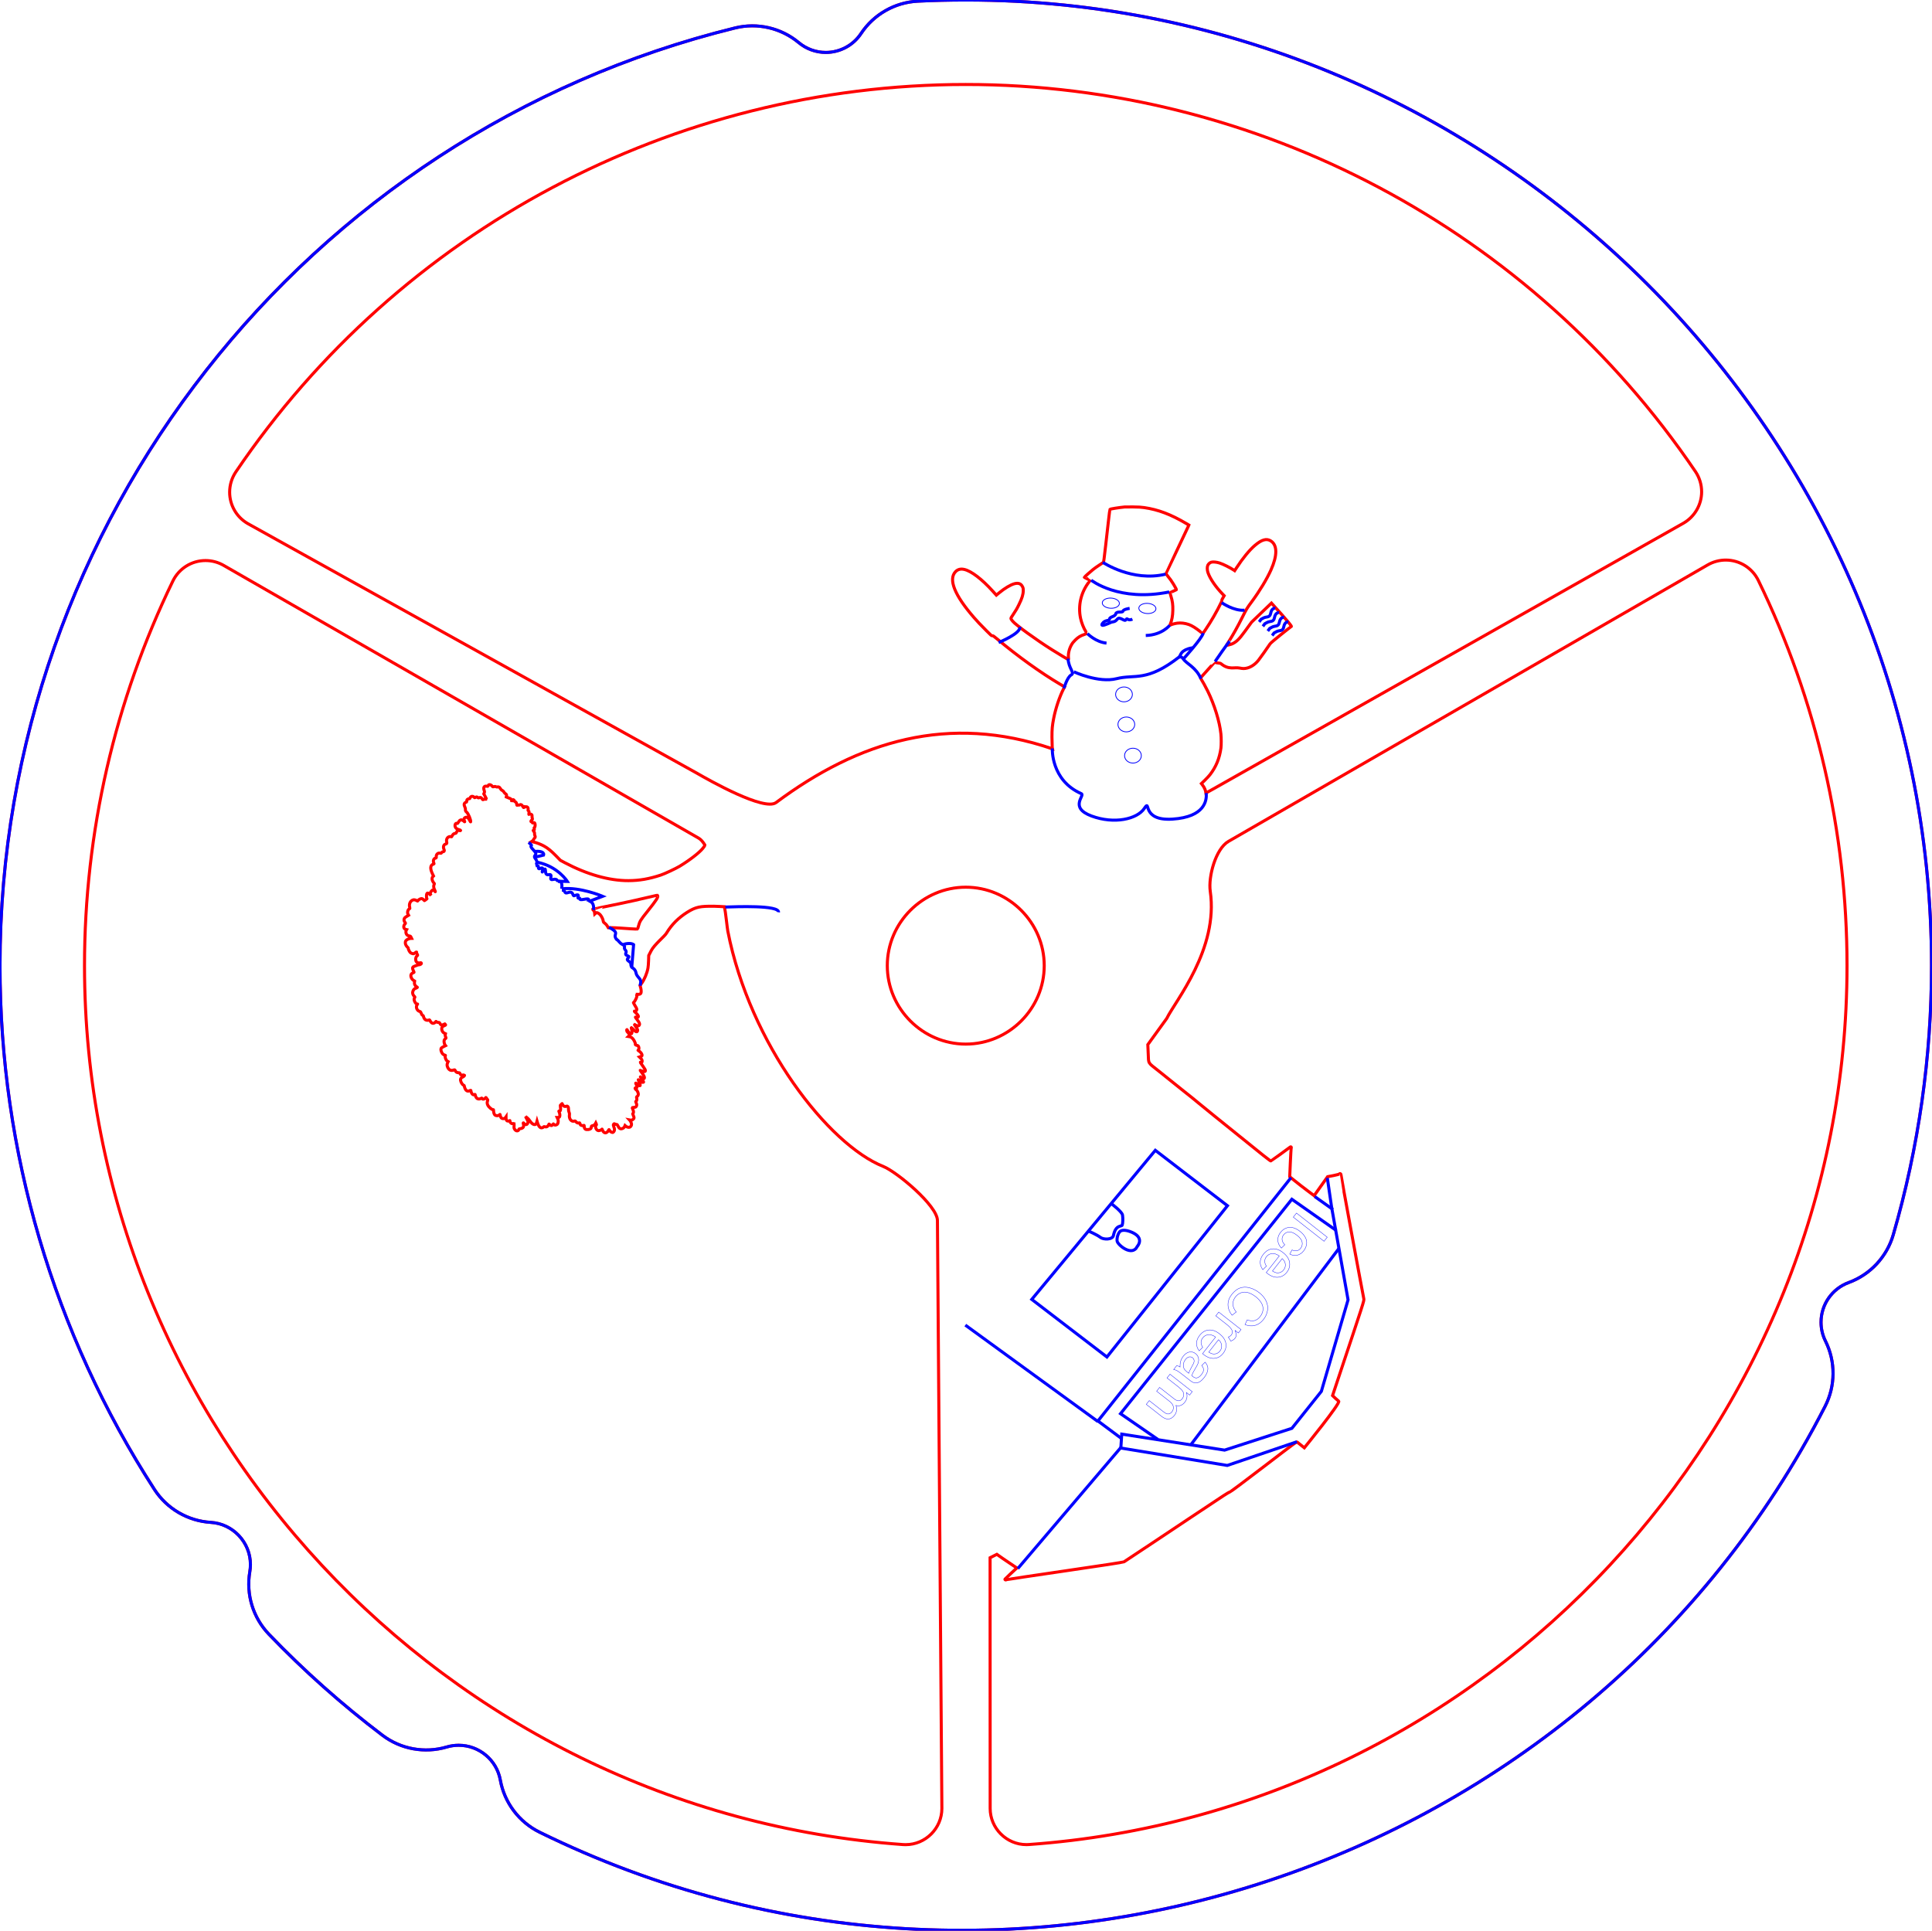 <?xml version="1.0" encoding="UTF-8"?>
<svg xmlns="http://www.w3.org/2000/svg" xmlns:xlink="http://www.w3.org/1999/xlink" width="159.999mm" height="159.913mm" viewBox="32 -181.957 159.999 159.913">
    <path transform="matrix(1.333,0,0,-1.333,31.492,-182.466)" style="stroke:#ff0000;stroke-width:0.05mm;fill:none" d="M65.256,-60.382C65.256,-57.707,63.055,-55.507,60.381,-55.507C57.706,-55.507,55.506,-57.707,55.506,-60.382C55.506,-63.056,57.706,-65.256,60.381,-65.256C63.055,-65.256,65.256,-63.056,65.256,-60.382z"/>
    <path transform="matrix(1.333,0,0,-1.333,31.492,-182.466)" style="stroke:#ff0000;stroke-width:0.05mm;fill:none" d="M33.908,-114.226C32.625,-113.595,31.717,-112.389,31.464,-110.983C31.24,-109.738,30.146,-108.823,28.88,-108.823C28.628,-108.823,28.378,-108.858,28.136,-108.93C26.766,-109.335,25.281,-109.065,24.142,-108.202C21.63,-106.298,19.271,-104.198,17.088,-101.924C16.099,-100.893,15.658,-99.45,15.901,-98.041C15.927,-97.894,15.94,-97.744,15.94,-97.594C15.94,-96.215,14.853,-95.058,13.476,-94.974C12.05,-94.886,10.747,-94.124,9.972,-92.923C3.712,-83.226,0.381,-71.924,0.381,-60.382C0.381,-32.856,19.322,-8.692,46.05,-2.118C47.438,-1.777,48.908,-2.116,50.006,-3.031C50.478,-3.424,51.073,-3.64,51.687,-3.64C52.566,-3.64,53.39,-3.198,53.875,-2.465C54.665,-1.273,55.976,-0.527,57.403,-0.455C58.395,-0.406,59.388,-0.382,60.381,-0.382C93.296,-0.382,120.381,-27.467,120.381,-60.382C120.381,-66.04,119.58,-71.669,118.004,-77.102C117.605,-78.475,116.576,-79.579,115.235,-80.072C114.205,-80.451,113.516,-81.438,113.516,-82.536C113.516,-82.942,113.61,-83.343,113.791,-83.706C114.428,-84.986,114.419,-86.494,113.767,-87.766C98.92,-116.71,63.1,-128.578,33.908,-114.226z"/>
    <path transform="matrix(1.333,0,0,-1.333,31.492,-182.466)" style="stroke:#ff0000;stroke-width:0.05mm;fill:none" d="M71.692,-65.287L72.867,-63.663C73.39,-62.585,76.094,-59.355,75.571,-55.763C75.438,-54.854,75.907,-53.122,76.7,-52.662L106.474,-35.483C106.815,-35.286,107.204,-35.181,107.598,-35.181C108.458,-35.181,109.247,-35.675,109.622,-36.448C113.247,-43.905,115.131,-52.09,115.131,-60.381C115.131,-88.937,92.79,-112.942,64.307,-114.99C64.254,-114.994,64.201,-114.996,64.149,-114.996C62.913,-114.996,61.897,-113.981,61.897,-112.747L61.892,-97.17L62.312,-96.959L62.696,-97.227C62.908,-97.373,63.188,-97.564,63.32,-97.649L63.558,-97.808L63.511,-97.846C63.434,-97.912,62.841,-98.468,62.823,-98.494C62.791,-98.535,62.86,-98.571,62.908,-98.54C62.931,-98.523,64.569,-98.276,66.546,-97.989C68.829,-97.658,70.165,-97.452,70.215,-97.423C70.292,-97.377,70.67,-97.124,72.179,-96.12C72.885,-95.649,73.105,-95.501,74.234,-94.749C74.851,-94.338,75.989,-93.581,76.378,-93.326C76.56,-93.206,76.74,-93.099,76.785,-93.087C76.835,-93.074,77.595,-92.506,78.899,-91.509C80.91,-89.972,80.934,-89.952,80.981,-89.992C81.01,-90.016,81.204,-90.173,81.415,-90.341C81.415,-90.341,83.685,-87.556,83.55,-87.443C83.418,-87.33,83.278,-87.206,83.241,-87.166L83.169,-87.095L83.556,-85.932C85.111,-81.269,85.135,-81.2,85.111,-81.084C84.894,-79.978,83.68,-73.379,83.691,-73.365C83.699,-73.354,83.688,-73.332,83.664,-73.316C83.638,-73.296,83.614,-73.3,83.595,-73.322C83.582,-73.343,83.41,-73.39,83.214,-73.427L82.862,-73.494L82.024,-74.674L81.592,-74.35C81.352,-74.171,81.01,-73.906,80.833,-73.76L80.508,-73.498L80.545,-72.633C80.566,-72.16,80.59,-71.751,80.6,-71.727C80.624,-71.665,80.587,-71.613,80.545,-71.647C80.359,-71.792,79.359,-72.511,79.336,-72.517C79.301,-72.523,78.791,-72.12,77.195,-70.824C76.801,-70.503,76.192,-70.015,75.846,-69.736C75.499,-69.457,75.068,-69.106,74.885,-68.953C74.705,-68.8,74.221,-68.409,73.811,-68.087C73.404,-67.763,73.007,-67.448,72.933,-67.383C72.859,-67.321,72.599,-67.11,72.351,-66.916C71.673,-66.38,71.745,-66.5,71.716,-65.847L71.692,-65.287z"/>
    <path transform="matrix(1.333,0,0,-1.333,31.492,-182.466)" style="stroke:#ff0000;stroke-width:0.05mm;fill:none" d="M11.123,-36.478C11.502,-35.704,12.288,-35.211,13.15,-35.211C13.544,-35.211,13.931,-35.314,14.275,-35.512L43.786,-52.459C43.921,-52.536,44.048,-52.683,44.17,-52.879C44.162,-52.948,44.138,-52.977,44.043,-53.096C43.813,-53.377,43.231,-53.826,42.603,-54.207C42.376,-54.345,41.664,-54.679,41.439,-54.752C40.699,-54.996,40.106,-55.098,39.421,-55.1C38.225,-55.104,36.849,-54.715,35.47,-53.984L35.195,-53.836L34.936,-53.57C34.637,-53.263,34.428,-53.092,34.19,-52.957C34.002,-52.852,33.737,-52.747,33.536,-52.7L33.407,-52.67L33.462,-52.632C33.491,-52.612,33.528,-52.565,33.542,-52.531C33.555,-52.495,33.579,-52.461,33.592,-52.454C33.634,-52.434,33.645,-52.36,33.613,-52.302C33.597,-52.271,33.587,-52.225,33.592,-52.196C33.602,-52.136,33.565,-52.046,33.518,-52.009C33.486,-51.986,33.486,-51.983,33.531,-51.975C33.581,-51.965,33.594,-51.917,33.565,-51.853C33.555,-51.834,33.56,-51.814,33.573,-51.808C33.645,-51.774,33.645,-51.53,33.576,-51.498C33.557,-51.488,33.528,-51.492,33.507,-51.507C33.481,-51.526,33.47,-51.525,33.457,-51.495C33.446,-51.476,33.422,-51.455,33.407,-51.45C33.348,-51.435,33.348,-51.401,33.409,-51.345C33.465,-51.295,33.467,-51.286,33.449,-51.217C33.438,-51.177,33.43,-51.12,33.436,-51.091C33.441,-51.056,33.433,-51.022,33.415,-50.999C33.383,-50.962,33.274,-50.947,33.253,-50.976C33.235,-51.007,33.229,-50.971,33.245,-50.886C33.256,-50.814,33.253,-50.801,33.219,-50.774C33.184,-50.748,33.179,-50.738,33.19,-50.699C33.198,-50.676,33.195,-50.629,33.187,-50.594C33.174,-50.547,33.158,-50.53,33.116,-50.514C33.084,-50.503,33.055,-50.504,33.036,-50.518C33.018,-50.532,33.004,-50.532,32.999,-50.519C32.983,-50.483,32.941,-50.489,32.933,-50.526C32.922,-50.583,32.914,-50.577,32.859,-50.484C32.793,-50.376,32.737,-50.348,32.668,-50.391C32.637,-50.411,32.61,-50.415,32.6,-50.405C32.589,-50.395,32.563,-50.396,32.539,-50.408C32.502,-50.425,32.496,-50.422,32.488,-50.385C32.47,-50.265,32.451,-50.228,32.401,-50.208C32.367,-50.194,32.348,-50.174,32.343,-50.149C32.332,-50.099,32.274,-50.055,32.24,-50.071C32.224,-50.079,32.203,-50.112,32.195,-50.146L32.179,-50.209L32.174,-50.156C32.166,-50.068,32.134,-50.02,32.068,-49.995C32.036,-49.983,31.97,-49.956,31.922,-49.936L31.835,-49.899L31.848,-49.839C31.861,-49.763,31.851,-49.743,31.779,-49.695C31.748,-49.675,31.716,-49.641,31.703,-49.618C31.679,-49.566,31.621,-49.509,31.565,-49.485C31.539,-49.474,31.499,-49.433,31.47,-49.383C31.43,-49.314,31.406,-49.293,31.359,-49.28C31.324,-49.27,31.293,-49.271,31.285,-49.281C31.279,-49.29,31.242,-49.285,31.205,-49.266C31.155,-49.244,31.118,-49.241,31.068,-49.258C30.999,-49.279,30.994,-49.277,30.957,-49.227C30.917,-49.164,30.806,-49.117,30.755,-49.14C30.737,-49.149,30.713,-49.177,30.708,-49.2C30.695,-49.244,30.692,-49.245,30.618,-49.232C30.528,-49.219,30.475,-49.239,30.446,-49.299C30.425,-49.345,30.438,-49.451,30.475,-49.535C30.488,-49.566,30.486,-49.603,30.467,-49.644L30.438,-49.709L30.528,-49.873C30.576,-49.964,30.613,-50.04,30.607,-50.043C30.602,-50.045,30.565,-50.043,30.523,-50.04C30.48,-50.036,30.433,-50.044,30.414,-50.058C30.38,-50.081,30.374,-50.078,30.335,-50.021C30.277,-49.931,30.237,-49.915,30.16,-49.944C30.107,-49.965,30.091,-49.963,30.052,-49.928C30.007,-49.887,29.983,-49.889,29.896,-49.94C29.869,-49.954,29.856,-49.95,29.843,-49.924C29.835,-49.906,29.8,-49.88,29.769,-49.87C29.692,-49.841,29.618,-49.876,29.589,-49.954C29.57,-50.002,29.56,-50.014,29.536,-50.009C29.517,-50.005,29.478,-50.016,29.446,-50.035C29.395,-50.065,29.385,-50.081,29.382,-50.144C29.377,-50.202,29.369,-50.222,29.345,-50.226C29.287,-50.233,29.226,-50.293,29.218,-50.352C29.213,-50.393,29.224,-50.443,29.258,-50.517C29.29,-50.59,29.303,-50.642,29.298,-50.676C29.287,-50.743,29.308,-50.794,29.374,-50.845C29.47,-50.918,29.65,-51.355,29.62,-51.445C29.618,-51.458,29.594,-51.426,29.567,-51.369C29.485,-51.191,29.39,-51.128,29.287,-51.177C29.197,-51.219,29.184,-51.303,29.25,-51.418C29.258,-51.434,29.255,-51.445,29.245,-51.444C29.234,-51.444,29.221,-51.432,29.216,-51.421C29.21,-51.409,29.168,-51.379,29.126,-51.356C29.054,-51.315,29.036,-51.314,28.98,-51.34C28.935,-51.361,28.903,-51.397,28.864,-51.465C28.816,-51.545,28.803,-51.557,28.776,-51.545C28.694,-51.505,28.628,-51.619,28.657,-51.739C28.681,-51.833,28.755,-51.894,28.88,-51.927C28.94,-51.943,28.993,-51.963,28.996,-51.971C29.009,-51.996,28.959,-52.005,28.914,-51.986C28.85,-51.959,28.784,-51.997,28.745,-52.085C28.716,-52.152,28.708,-52.161,28.657,-52.164C28.581,-52.17,28.512,-52.227,28.475,-52.312C28.446,-52.376,28.438,-52.384,28.411,-52.371C28.395,-52.364,28.353,-52.361,28.313,-52.365C28.181,-52.381,28.091,-52.538,28.131,-52.69C28.155,-52.783,28.144,-52.806,28.067,-52.827C27.94,-52.863,27.895,-53.009,27.967,-53.159C28.006,-53.245,27.985,-53.296,27.906,-53.306C27.856,-53.314,27.837,-53.324,27.813,-53.361C27.789,-53.403,27.784,-53.405,27.726,-53.391C27.588,-53.36,27.469,-53.473,27.485,-53.622C27.493,-53.68,27.491,-53.685,27.435,-53.699C27.319,-53.73,27.271,-53.877,27.334,-54.012C27.353,-54.055,27.353,-54.059,27.295,-54.078C27.112,-54.139,27.094,-54.345,27.242,-54.664L27.313,-54.812L27.271,-54.853C27.213,-54.913,27.207,-55.015,27.26,-55.126C27.284,-55.177,27.321,-55.233,27.34,-55.251C27.377,-55.279,27.374,-55.291,27.348,-55.347C27.308,-55.438,27.319,-55.546,27.382,-55.671C27.44,-55.788,27.443,-55.828,27.385,-55.748C27.361,-55.715,27.329,-55.694,27.295,-55.69C27.244,-55.681,27.239,-55.686,27.192,-55.74C27.115,-55.829,27.099,-55.882,27.131,-55.953L27.157,-56.013L27.072,-55.94C26.977,-55.858,26.924,-55.851,26.895,-55.92C26.869,-55.982,26.871,-56.172,26.898,-56.203C26.916,-56.226,26.911,-56.237,26.855,-56.268C26.821,-56.29,26.784,-56.318,26.771,-56.331C26.755,-56.351,26.739,-56.343,26.697,-56.291C26.662,-56.249,26.625,-56.222,26.591,-56.217C26.522,-56.208,26.398,-56.268,26.361,-56.329C26.332,-56.375,26.329,-56.376,26.297,-56.355C26.242,-56.312,26.117,-56.279,26.067,-56.291C25.877,-56.338,25.773,-56.549,25.837,-56.766C25.853,-56.82,25.85,-56.835,25.818,-56.849C25.718,-56.896,25.67,-57.085,25.731,-57.191L25.765,-57.249L25.681,-57.301C25.541,-57.387,25.517,-57.407,25.493,-57.472C25.466,-57.544,25.488,-57.63,25.543,-57.696C25.583,-57.743,25.583,-57.747,25.543,-57.788C25.427,-57.904,25.445,-58.089,25.578,-58.126L25.644,-58.143L25.62,-58.187C25.607,-58.211,25.596,-58.259,25.599,-58.294C25.604,-58.43,25.686,-58.523,25.813,-58.538C25.879,-58.545,25.89,-58.554,25.919,-58.617L25.953,-58.689L25.879,-58.692C25.787,-58.696,25.652,-58.761,25.601,-58.826C25.543,-58.9,25.551,-59.032,25.615,-59.134C25.641,-59.176,25.683,-59.225,25.707,-59.243C25.734,-59.264,25.747,-59.286,25.744,-59.306C25.739,-59.355,25.832,-59.538,25.882,-59.575C25.908,-59.595,25.961,-59.62,26.001,-59.631C26.062,-59.647,26.086,-59.643,26.136,-59.611C26.17,-59.591,26.213,-59.559,26.231,-59.542C26.263,-59.514,26.263,-59.516,26.26,-59.559C26.26,-59.585,26.276,-59.633,26.3,-59.669C26.337,-59.733,26.337,-59.737,26.297,-59.768C26.199,-59.839,26.176,-60.041,26.25,-60.141C26.295,-60.201,26.39,-60.231,26.469,-60.208C26.525,-60.191,26.541,-60.196,26.554,-60.225C26.567,-60.256,26.562,-60.27,26.517,-60.296C26.485,-60.315,26.437,-60.329,26.408,-60.328C26.379,-60.328,26.334,-60.337,26.308,-60.35C26.279,-60.362,26.215,-60.387,26.165,-60.405C26.117,-60.422,26.062,-60.448,26.043,-60.463C25.996,-60.501,26.004,-60.586,26.067,-60.701C26.115,-60.79,26.115,-60.8,26.083,-60.81C25.993,-60.845,25.945,-60.881,25.922,-60.931C25.874,-61.041,25.951,-61.227,26.078,-61.301L26.141,-61.341L26.131,-61.418C26.12,-61.474,26.128,-61.518,26.154,-61.573C26.181,-61.629,26.21,-61.662,26.258,-61.691C26.334,-61.736,26.337,-61.734,26.189,-61.795C26.12,-61.825,26.099,-61.845,26.062,-61.91C25.988,-62.043,26.009,-62.176,26.12,-62.288C26.165,-62.334,26.168,-62.339,26.138,-62.376C26.096,-62.434,26.099,-62.514,26.146,-62.616C26.197,-62.722,26.25,-62.772,26.303,-62.765C26.337,-62.761,26.334,-62.766,26.297,-62.814C26.218,-62.908,26.25,-63.08,26.358,-63.176C26.382,-63.198,26.427,-63.221,26.453,-63.226C26.498,-63.235,26.512,-63.246,26.549,-63.339C26.58,-63.423,26.599,-63.448,26.641,-63.468C26.676,-63.486,26.691,-63.506,26.691,-63.533C26.697,-63.597,26.747,-63.693,26.797,-63.733C26.858,-63.778,26.964,-63.792,27.025,-63.764C27.067,-63.744,27.072,-63.748,27.102,-63.808C27.139,-63.891,27.218,-63.962,27.271,-63.965C27.329,-63.969,27.416,-63.924,27.446,-63.876C27.464,-63.838,27.469,-63.838,27.496,-63.871C27.514,-63.894,27.554,-63.907,27.604,-63.909C27.676,-63.912,27.689,-63.919,27.713,-63.97C27.726,-64.001,27.752,-64.038,27.771,-64.05C27.811,-64.079,27.909,-64.068,27.969,-64.024C28.009,-63.996,28.022,-63.994,28.03,-64.013C28.038,-64.026,28.051,-64.046,28.062,-64.057C28.075,-64.07,28.054,-64.083,27.972,-64.119C27.871,-64.16,27.861,-64.167,27.837,-64.233C27.795,-64.355,27.866,-64.525,27.993,-64.581L28.057,-64.611L28.043,-64.669C28.033,-64.711,28.038,-64.752,28.065,-64.805C28.099,-64.882,28.099,-64.884,28.049,-64.92C28.02,-64.941,27.988,-64.986,27.977,-65.018C27.954,-65.091,27.98,-65.236,28.028,-65.304L28.062,-65.352L27.946,-65.409C27.879,-65.441,27.813,-65.484,27.797,-65.503C27.76,-65.555,27.768,-65.656,27.819,-65.763C27.866,-65.864,27.924,-65.918,28.009,-65.938C28.054,-65.949,28.065,-65.956,28.051,-65.976C28.004,-66.044,28.078,-66.25,28.17,-66.313L28.223,-66.346L28.189,-66.421C28.144,-66.523,28.147,-66.596,28.197,-66.705C28.274,-66.868,28.393,-66.925,28.551,-66.873C28.633,-66.844,28.633,-66.844,28.663,-66.906C28.702,-66.991,28.761,-67.029,28.858,-67.034C28.932,-67.037,28.946,-67.044,28.962,-67.092C28.983,-67.155,29.059,-67.2,29.11,-67.182C29.128,-67.174,29.168,-67.173,29.194,-67.178C29.247,-67.186,29.247,-67.187,29.229,-67.226C29.216,-67.248,29.171,-67.283,29.128,-67.302C29.02,-67.353,28.98,-67.412,28.993,-67.501C29.012,-67.629,29.104,-67.778,29.189,-67.814C29.221,-67.827,29.229,-67.841,29.234,-67.89C29.242,-67.964,29.295,-68.078,29.34,-68.123C29.403,-68.184,29.472,-68.194,29.557,-68.153C29.634,-68.118,29.634,-68.118,29.639,-68.167C29.644,-68.242,29.708,-68.366,29.758,-68.393C29.784,-68.408,29.814,-68.41,29.848,-68.395C29.896,-68.373,29.896,-68.373,29.909,-68.429C29.925,-68.515,29.978,-68.609,30.028,-68.639C30.094,-68.678,30.189,-68.677,30.255,-68.634C30.3,-68.605,30.311,-68.604,30.327,-68.63C30.359,-68.684,30.401,-68.691,30.475,-68.656C30.512,-68.638,30.546,-68.614,30.546,-68.602C30.552,-68.56,30.581,-68.569,30.605,-68.617C30.618,-68.645,30.642,-68.679,30.66,-68.692C30.689,-68.713,30.689,-68.728,30.671,-68.791C30.636,-68.882,30.642,-68.951,30.684,-69.044C30.747,-69.179,30.964,-69.359,31.028,-69.33C31.041,-69.324,31.046,-69.348,31.046,-69.403C31.044,-69.513,31.091,-69.643,31.144,-69.675C31.168,-69.691,31.221,-69.704,31.261,-69.705C31.324,-69.708,31.345,-69.701,31.393,-69.661C31.443,-69.619,31.449,-69.616,31.451,-69.646C31.451,-69.694,31.491,-69.803,31.523,-69.842C31.555,-69.882,31.668,-69.902,31.721,-69.878C31.74,-69.87,31.766,-69.842,31.787,-69.82L31.819,-69.774L31.819,-69.828C31.816,-69.859,31.824,-69.913,31.832,-69.948C31.853,-70.032,31.922,-70.061,32.007,-70.022C32.057,-69.998,32.065,-69.999,32.062,-70.034C32.057,-70.139,32.187,-70.236,32.277,-70.193C32.303,-70.181,32.324,-70.174,32.327,-70.177C32.33,-70.182,32.327,-70.239,32.319,-70.306C32.314,-70.372,32.314,-70.446,32.319,-70.471C32.332,-70.538,32.412,-70.631,32.467,-70.643C32.536,-70.661,32.61,-70.623,32.613,-70.57C32.613,-70.539,32.623,-70.527,32.653,-70.523C32.846,-70.496,32.92,-70.435,32.912,-70.314C32.912,-70.269,32.901,-70.219,32.893,-70.202C32.885,-70.185,32.883,-70.163,32.891,-70.153C32.896,-70.145,32.909,-70.149,32.917,-70.165C32.925,-70.181,32.957,-70.212,32.989,-70.231C33.068,-70.285,33.147,-70.247,33.176,-70.145C33.195,-70.073,33.192,-70.068,33.113,-69.913L33.028,-69.754L33.129,-69.836C33.187,-69.88,33.253,-69.952,33.282,-70C33.399,-70.19,33.549,-70.291,33.645,-70.246C33.682,-70.229,33.7,-70.201,33.721,-70.132L33.745,-70.041L33.774,-70.141C33.817,-70.29,33.896,-70.42,33.96,-70.446C34.023,-70.47,34.105,-70.454,34.15,-70.406C34.177,-70.378,34.195,-70.376,34.243,-70.394C34.33,-70.424,34.42,-70.377,34.46,-70.284C34.483,-70.22,34.491,-70.213,34.51,-70.235C34.603,-70.338,34.661,-70.344,34.719,-70.257C34.759,-70.204,34.759,-70.203,34.774,-70.233C34.801,-70.289,34.878,-70.304,34.952,-70.269C35.005,-70.244,35.023,-70.224,35.042,-70.168C35.073,-70.07,35.068,-69.974,35.028,-69.89L34.994,-69.816L35.055,-69.816C35.103,-69.818,35.121,-69.812,35.14,-69.784C35.177,-69.735,35.169,-69.589,35.124,-69.492C35.097,-69.431,35.092,-69.411,35.113,-69.418C35.193,-69.448,35.23,-69.35,35.2,-69.171C35.185,-69.073,35.19,-69.047,35.214,-69.035C35.232,-69.027,35.259,-69.001,35.272,-68.979C35.293,-68.941,35.296,-68.939,35.312,-68.974C35.362,-69.105,35.447,-69.153,35.563,-69.12C35.624,-69.103,35.634,-69.106,35.669,-69.152C35.695,-69.189,35.703,-69.227,35.701,-69.307C35.701,-69.375,35.711,-69.438,35.735,-69.49C35.761,-69.545,35.767,-69.588,35.759,-69.646C35.719,-69.888,35.872,-70.095,36.055,-70.042C36.113,-70.027,36.124,-70.029,36.158,-70.074C36.203,-70.141,36.293,-70.178,36.349,-70.156C36.394,-70.14,36.396,-70.142,36.418,-70.212C36.436,-70.276,36.447,-70.287,36.513,-70.31C36.555,-70.327,36.603,-70.329,36.627,-70.318C36.677,-70.294,36.674,-70.292,36.677,-70.379C36.685,-70.529,36.756,-70.583,36.92,-70.566C37.058,-70.551,37.119,-70.503,37.119,-70.411C37.119,-70.351,37.124,-70.345,37.18,-70.331C37.28,-70.307,37.33,-70.274,37.365,-70.212L37.396,-70.154L37.423,-70.213C37.441,-70.252,37.441,-70.274,37.428,-70.281C37.391,-70.297,37.375,-70.396,37.396,-70.472C37.418,-70.55,37.497,-70.631,37.555,-70.633C37.621,-70.637,37.735,-70.596,37.764,-70.559C37.791,-70.523,37.791,-70.524,37.817,-70.607C37.849,-70.709,37.931,-70.779,38.005,-70.771C38.066,-70.765,38.158,-70.686,38.185,-70.616C38.209,-70.557,38.219,-70.555,38.241,-70.604C38.272,-70.669,38.354,-70.733,38.415,-70.742C38.465,-70.75,38.473,-70.746,38.513,-70.698C38.571,-70.63,38.571,-70.538,38.518,-70.4C38.481,-70.302,38.479,-70.28,38.502,-70.241C38.532,-70.195,38.534,-70.195,38.584,-70.223C38.614,-70.238,38.659,-70.252,38.682,-70.25C38.725,-70.246,38.733,-70.256,38.775,-70.346C38.838,-70.482,38.905,-70.535,38.995,-70.518C39.085,-70.502,39.159,-70.448,39.188,-70.374L39.212,-70.316L39.257,-70.356C39.323,-70.417,39.447,-70.445,39.51,-70.416C39.571,-70.387,39.622,-70.302,39.616,-70.231C39.614,-70.173,39.555,-70.042,39.516,-69.999L39.487,-69.967L39.553,-69.979C39.606,-69.99,39.632,-69.986,39.682,-69.952C39.783,-69.887,39.794,-69.832,39.73,-69.697C39.685,-69.596,39.68,-69.582,39.709,-69.561C39.754,-69.523,39.746,-69.414,39.693,-69.3C39.669,-69.245,39.651,-69.199,39.656,-69.197C39.659,-69.195,39.709,-69.19,39.762,-69.188C39.849,-69.182,39.87,-69.174,39.902,-69.139C39.95,-69.087,39.95,-68.996,39.899,-68.894C39.87,-68.832,39.87,-68.818,39.897,-68.806C39.942,-68.785,39.96,-68.687,39.937,-68.607C39.921,-68.551,39.923,-68.537,39.968,-68.507C40.045,-68.45,40.058,-68.371,40.011,-68.247C39.976,-68.158,39.955,-68.132,39.905,-68.096C39.868,-68.071,39.841,-68.038,39.839,-68.018C39.833,-67.979,39.852,-67.963,39.878,-67.981C39.889,-67.987,39.91,-67.986,39.929,-67.977C39.971,-67.957,39.966,-67.887,39.907,-67.764C39.854,-67.653,39.87,-67.65,39.971,-67.75C40.05,-67.83,40.101,-67.857,40.143,-67.838C40.167,-67.827,40.161,-67.802,40.106,-67.66C40.071,-67.572,40.037,-67.486,40.034,-67.472C40.029,-67.458,40.071,-67.49,40.127,-67.541C40.217,-67.625,40.238,-67.635,40.302,-67.63C40.392,-67.624,40.392,-67.635,40.267,-67.452C40.146,-67.276,40.138,-67.253,40.22,-67.331C40.31,-67.416,40.341,-67.431,40.389,-67.401C40.452,-67.361,40.407,-67.233,40.267,-67.049C40.206,-66.97,40.156,-66.9,40.153,-66.892C40.151,-66.886,40.198,-66.901,40.262,-66.926C40.405,-66.982,40.479,-66.975,40.476,-66.9C40.476,-66.858,40.45,-66.809,40.339,-66.65C40.265,-66.541,40.19,-66.434,40.175,-66.414C40.151,-66.383,40.151,-66.381,40.18,-66.396C40.228,-66.427,40.272,-66.395,40.275,-66.327C40.278,-66.25,40.254,-66.2,40.172,-66.122L40.106,-66.056L40.183,-66.03C40.243,-66.009,40.262,-65.995,40.267,-65.964C40.283,-65.885,40.19,-65.75,40.071,-65.68C40.008,-65.643,40.008,-65.639,40.037,-65.626C40.079,-65.605,40.09,-65.489,40.056,-65.414C40.032,-65.364,40.013,-65.351,39.939,-65.33C39.852,-65.307,39.852,-65.306,39.852,-65.247C39.854,-65.205,39.836,-65.154,39.788,-65.06C39.706,-64.905,39.603,-64.811,39.492,-64.796L39.418,-64.784L39.463,-64.741C39.505,-64.697,39.505,-64.696,39.46,-64.623C39.436,-64.581,39.397,-64.535,39.373,-64.518C39.341,-64.491,39.328,-64.469,39.32,-64.421C39.309,-64.337,39.331,-64.331,39.365,-64.406C39.428,-64.543,39.574,-64.653,39.624,-64.602C39.653,-64.571,39.648,-64.428,39.619,-64.326C39.603,-64.28,39.598,-64.24,39.6,-64.233C39.606,-64.227,39.656,-64.274,39.717,-64.335C39.892,-64.517,39.974,-64.538,39.995,-64.408C40,-64.351,39.989,-64.332,39.804,-64.057C39.775,-64.012,39.775,-64.012,39.833,-64.055C39.921,-64.118,40.029,-64.144,40.069,-64.11C40.151,-64.038,40.127,-63.945,39.968,-63.743C39.833,-63.573,39.831,-63.565,39.915,-63.587C39.995,-63.608,40.021,-63.601,40.037,-63.558C40.058,-63.498,39.997,-63.418,39.796,-63.23C39.772,-63.209,39.775,-63.207,39.815,-63.208C39.884,-63.211,39.942,-63.168,39.944,-63.109C39.947,-63.058,39.91,-62.986,39.775,-62.766C39.725,-62.684,39.725,-62.677,39.754,-62.662C39.791,-62.645,39.899,-62.456,39.934,-62.342C39.952,-62.292,39.952,-62.251,39.934,-62.212C39.921,-62.18,39.91,-62.153,39.913,-62.152C39.915,-62.151,39.955,-62.156,40,-62.163C40.093,-62.175,40.175,-62.148,40.198,-62.095C40.228,-62.036,40.22,-61.869,40.18,-61.737L40.146,-61.614L40.228,-61.5C40.415,-61.248,40.579,-60.855,40.638,-60.532C40.654,-60.45,40.669,-60.24,40.675,-60.066L40.685,-59.75L40.836,-59.455C41.024,-59.083,41.667,-58.562,41.778,-58.377C42.13,-57.794,42.553,-57.399,43.061,-57.074C43.622,-56.716,43.905,-56.687,44.725,-56.69C44.953,-56.69,45.321,-56.721,45.39,-56.723C45.456,-57.03,45.562,-58.049,45.596,-58.23C46.972,-65.286,51.875,-71.511,55.248,-72.854C56.1,-73.194,58.621,-75.298,58.621,-76.217L58.897,-112.748C58.897,-112.748,58.897,-112.748,58.897,-112.748C58.897,-113.983,57.881,-114.998,56.648,-114.998C56.595,-114.998,56.542,-114.996,56.486,-114.993C27.991,-112.961,5.631,-88.95,5.631,-60.381C5.631,-52.101,7.509,-43.928,11.123,-36.478z"/>
    <path transform="matrix(1.333,0,0,-1.333,31.492,-182.466)" style="stroke:#ff0000;stroke-width:0.05mm;fill:none" d="M37.251,-56.944C37.219,-56.908,37.193,-56.878,37.198,-56.876C37.198,-56.875,37.449,-56.824,37.751,-56.763C38.418,-56.629,39.241,-56.457,39.799,-56.332C40.193,-56.244,41.204,-56.012,41.217,-56.005C41.22,-56.004,41.23,-56.019,41.241,-56.04C41.281,-56.128,41.151,-56.325,40.611,-57.003C40.172,-57.55,40.127,-57.625,40.045,-57.931C40.021,-58.026,39.995,-58.106,39.989,-58.108C39.971,-58.117,39.349,-58.081,38.936,-58.049C38.733,-58.034,38.476,-58.023,38.37,-58.023L38.172,-58.026L38.114,-57.925C38.074,-57.856,38.026,-57.8,37.96,-57.751C37.87,-57.68,37.865,-57.673,37.857,-57.604C37.846,-57.504,37.759,-57.323,37.674,-57.223C37.592,-57.127,37.455,-57.061,37.418,-57.098L37.33,-57.175L37.32,-57.093C37.312,-57.021,37.304,-57.001,37.251,-56.944z"/>
    <path transform="matrix(1.333,0,0,-1.333,31.492,-182.466)" style="stroke:#ff0000;stroke-width:0.05mm;fill:none" d="M65.77,-46.911C59.312,-44.704,53.719,-46.432,48.596,-50.248C47.861,-50.797,44.464,-48.877,43.667,-48.417L15.772,-32.913C15.076,-32.512,14.648,-31.767,14.648,-30.964C14.648,-30.515,14.783,-30.076,15.034,-29.703C25.207,-14.664,42.222,-5.631,60.381,-5.631C78.526,-5.631,95.533,-14.652,105.709,-29.676C105.963,-30.048,106.098,-30.488,106.098,-30.938C106.098,-31.74,105.667,-32.484,104.974,-32.886L75.899,-49.323C75.74,-49.414,75.536,-49.532,75.303,-49.657C75.282,-49.483,75.208,-49.309,75.078,-49.143L75.02,-49.069L75.235,-48.861C75.354,-48.746,75.496,-48.59,75.557,-48.513C75.93,-48.03,76.147,-47.505,76.235,-46.858C76.258,-46.68,76.258,-46.215,76.232,-45.982C76.155,-45.225,75.83,-44.17,75.414,-43.324C75.285,-43.065,75.078,-42.685,74.981,-42.537C74.959,-42.506,74.975,-42.483,75.192,-42.25C75.475,-41.942,75.846,-41.516,75.848,-41.518C75.986,-41.602,76.163,-41.559,76.237,-41.619C76.721,-42.023,77.057,-41.821,77.401,-41.891C77.592,-41.931,77.703,-41.931,77.865,-41.89C78.121,-41.824,78.375,-41.649,78.574,-41.394C78.687,-41.25,79.1,-40.668,79.288,-40.386C79.367,-40.273,80.574,-39.321,80.608,-39.306C80.677,-39.278,79.373,-37.854,79.373,-37.854L78.137,-39.04C78.042,-39.17,77.851,-39.429,77.716,-39.619C77.362,-40.109,77.171,-40.293,76.883,-40.408C76.801,-40.44,76.597,-40.484,76.584,-40.473C76.581,-40.47,76.65,-40.357,76.737,-40.22C77.007,-39.791,77.269,-39.325,77.544,-38.774C77.833,-38.199,77.846,-38.178,78.142,-37.778C78.637,-37.109,79.087,-36.364,79.341,-35.799C79.743,-34.899,79.743,-34.261,79.341,-33.997C79.074,-33.822,78.777,-33.902,78.346,-34.269C78.007,-34.556,77.576,-35.084,77.203,-35.663L77.087,-35.84L77.047,-35.812C76.796,-35.646,76.385,-35.441,76.15,-35.364C75.965,-35.304,75.732,-35.281,75.629,-35.315C75.544,-35.343,75.454,-35.423,75.417,-35.507C75.369,-35.614,75.375,-35.804,75.428,-35.961C75.552,-36.328,75.904,-36.846,76.33,-37.286L76.436,-37.396L76.359,-37.528C76.306,-37.615,76.285,-37.671,76.29,-37.692C76.309,-37.75,75.854,-38.604,75.539,-39.102C75.362,-39.383,75.121,-39.742,75.108,-39.742C75.1,-39.742,75.047,-39.702,74.988,-39.655C74.692,-39.416,74.433,-39.252,74.234,-39.184C73.999,-39.102,73.74,-39.073,73.525,-39.101C73.375,-39.12,73.126,-39.189,73.086,-39.224C73.065,-39.239,73.065,-39.235,73.073,-39.209C73.189,-38.914,73.237,-38.66,73.245,-38.307C73.255,-37.963,73.221,-37.715,73.123,-37.409C73.091,-37.31,73.068,-37.225,73.068,-37.218C73.068,-37.212,73.155,-37.166,73.263,-37.118C73.369,-37.069,73.459,-37.028,73.464,-37.025C73.478,-37.017,73.409,-36.882,73.295,-36.694C73.173,-36.492,73.068,-36.34,72.914,-36.156C72.861,-36.092,72.819,-36.035,72.819,-36.03C72.819,-36.025,73.123,-35.377,73.496,-34.59C73.867,-33.804,74.187,-33.125,74.208,-33.082L74.24,-33.005L74.049,-32.892C73.113,-32.341,72.337,-32.047,71.462,-31.92C71.287,-31.893,71.133,-31.885,70.779,-31.88C70.53,-31.879,70.295,-31.879,70.258,-31.882C69.879,-31.92,69.363,-32.003,69.337,-32.031C69.332,-32.039,69.295,-32.313,69.258,-32.643C69.221,-32.972,69.139,-33.705,69.072,-34.274C68.975,-35.13,68.951,-35.31,68.927,-35.328C68.911,-35.34,68.797,-35.415,68.676,-35.494C68.551,-35.574,68.379,-35.696,68.295,-35.764C68.138,-35.886,67.752,-36.233,67.749,-36.25C67.747,-36.255,67.829,-36.299,67.929,-36.348C68.03,-36.397,68.112,-36.44,68.112,-36.443C68.112,-36.446,68.078,-36.491,68.038,-36.541C67.535,-37.191,67.345,-38.014,67.514,-38.804C67.578,-39.089,67.697,-39.396,67.845,-39.634C67.882,-39.696,67.911,-39.748,67.908,-39.75C67.906,-39.752,67.834,-39.776,67.749,-39.804C67.514,-39.881,67.366,-39.971,67.183,-40.152C67.067,-40.268,67.006,-40.343,66.948,-40.447C66.805,-40.703,66.739,-40.985,66.76,-41.237C66.765,-41.308,66.768,-41.365,66.763,-41.365C66.741,-41.365,66.183,-41.032,65.733,-40.75C64.791,-40.16,63.471,-39.201,63.299,-38.983C63.151,-38.791,63.151,-38.835,63.299,-38.607C63.503,-38.301,63.564,-38.196,63.685,-37.947C63.876,-37.565,63.953,-37.312,63.953,-37.071C63.953,-36.943,63.947,-36.915,63.9,-36.825C63.81,-36.645,63.648,-36.587,63.408,-36.65C63.175,-36.709,62.799,-36.932,62.458,-37.215L62.281,-37.361L62.056,-37.11C61.381,-36.364,60.727,-35.864,60.291,-35.764C60.069,-35.712,59.891,-35.755,59.751,-35.896C59.285,-36.371,59.68,-37.361,60.889,-38.75C61.103,-38.996,61.28,-39.184,61.661,-39.566C61.96,-39.87,61.987,-39.893,62.034,-39.884C62.079,-39.878,62.114,-39.902,62.368,-40.114C63.598,-41.149,65.061,-42.198,66.225,-42.885L66.519,-43.059L66.464,-43.167C66.204,-43.678,65.964,-44.396,65.842,-45.021C65.752,-45.49,65.736,-45.679,65.736,-46.18C65.736,-46.18,65.752,-46.772,65.752,-46.806C65.752,-46.818,65.76,-46.857,65.77,-46.911z"/>
    <path transform="matrix(1.333,0,0,-1.333,31.492,-182.466)" style="stroke:#0000ff;stroke-width:0.05mm;fill:none" d="M65.757,-46.886C65.757,-46.886,65.659,-48.866,67.564,-49.698C67.805,-49.804,66.778,-50.557,68.194,-51.083C69.609,-51.609,71.03,-51.277,71.472,-50.615C71.911,-49.953,71.221,-51.409,73.229,-51.277C75.234,-51.144,75.364,-50.119,75.319,-49.657"/>
    <path transform="matrix(1.333,0,0,-1.333,31.492,-182.466)" style="stroke:#0000ff;stroke-width:0.05mm;fill:none" d="M74.491,-40.632C74.491,-40.632,73.903,-40.681,73.731,-41.041C73.559,-41.4,73.7,-41.026,73.898,-41.329C74.099,-41.632,74.695,-41.841,74.991,-42.556"/>
    <path transform="matrix(1.333,0,0,-1.333,31.492,-182.466)" style="stroke:#0000ff;stroke-width:0.05mm;fill:none" d="M73.898,-41.329C73.898,-41.329,75.046,-40.066,75.136,-39.718"/>
    <path transform="matrix(1.333,0,0,-1.333,31.492,-182.466)" style="stroke:#0000ff;stroke-width:0.05mm;fill:none" d="M75.869,-41.486C75.869,-41.486,76.65,-40.34,76.779,-40.225"/>
    <path transform="matrix(1.333,0,0,-1.333,31.492,-182.466)" style="stroke:#0000ff;stroke-width:0.05mm;fill:none" d="M66.479,-43.152C66.479,-43.152,66.683,-42.451,66.932,-42.319C67.178,-42.187,66.765,-41.921,66.738,-41.307"/>
    <path transform="matrix(1.333,0,0,-1.333,31.492,-182.466)" style="stroke:#0000ff;stroke-width:0.05mm;fill:none" d="M68.175,-36.431C68.175,-36.431,69.895,-37.802,73.025,-37.161"/>
    <path transform="matrix(1.333,0,0,-1.333,31.492,-182.466)" style="stroke:#0000ff;stroke-width:0.05mm;fill:none" d="M68.895,-35.322C68.895,-35.322,70.728,-36.557,72.797,-36.057"/>
    <path transform="matrix(1.333,0,0,-1.333,31.492,-182.466)" style="stroke:#0000ff;stroke-width:0.05mm;fill:none" d="M79.61,-38.174C79.61,-38.174,79.391,-38.14,79.33,-38.47C79.272,-38.8,79.063,-38.665,78.851,-38.793C78.639,-38.92,78.806,-38.774,78.608,-39.024"/>
    <path transform="matrix(1.333,0,0,-1.333,31.492,-182.466)" style="stroke:#0000ff;stroke-width:0.05mm;fill:none" d="M79.843,-38.449C79.843,-38.449,79.624,-38.416,79.563,-38.746C79.505,-39.075,79.296,-38.941,79.084,-39.068C78.872,-39.196,79.039,-39.049,78.841,-39.299"/>
    <path transform="matrix(1.333,0,0,-1.333,31.492,-182.466)" style="stroke:#0000ff;stroke-width:0.05mm;fill:none" d="M80.148,-38.74C80.148,-38.74,79.928,-38.706,79.867,-39.036C79.809,-39.366,79.6,-39.231,79.388,-39.359C79.177,-39.486,79.343,-39.34,79.145,-39.59"/>
    <path transform="matrix(1.333,0,0,-1.333,31.492,-182.466)" style="stroke:#0000ff;stroke-width:0.05mm;fill:none" d="M80.42,-39.022C80.42,-39.022,80.2,-38.989,80.14,-39.319C80.081,-39.649,79.872,-39.514,79.661,-39.641C79.449,-39.769,79.616,-39.623,79.417,-39.872"/>
    <path transform="matrix(1.333,0,0,-1.333,31.492,-182.466)" style="stroke:#0000ff;stroke-width:0.05mm;fill:none" d="M67.937,-39.749C67.937,-39.749,68.456,-40.281,69.125,-40.34"/>
    <path transform="matrix(1.333,0,0,-1.333,31.492,-182.466)" style="stroke:#0000ff;stroke-width:0.05mm;fill:none" d="M73.054,-39.231C73.054,-39.231,72.581,-39.839,71.564,-39.867"/>
    <path transform="matrix(1.333,0,0,-1.333,31.492,-182.466)" style="stroke:#0000ff;stroke-width:0.05mm;fill:none" d="M67.093,-42.121C67.093,-42.121,68.62,-42.838,69.757,-42.549C70.892,-42.259,71.62,-42.794,73.684,-41.168"/>
    <path transform="matrix(1.333,0,0,-1.333,31.492,-182.466)" style="stroke:#0000ff;stroke-width:0.05mm;fill:none" d="M76.282,-37.828C76.282,-37.828,77.031,-38.359,77.705,-38.295"/>
    <ellipse transform="matrix(0.352,0.017,-0.017,0.352,123.994,-132)" style="stroke:#0000ff;stroke-width:0.05mm;fill:none" rx="2.013" ry="1.197" cx="0" cy="0"/>
    <ellipse transform="matrix(0.352,0.017,-0.017,0.352,127.021,-131.562)" style="stroke:#0000ff;stroke-width:0.05mm;fill:none" rx="2.013" ry="1.197" cx="0" cy="0"/>
    <ellipse transform="matrix(0.353,0,0,0.353,125.084,-124.443)" style="stroke:#0000ff;stroke-width:0.05mm;fill:none" rx="1.967" ry="1.744" cx="0" cy="0"/>
    <ellipse transform="matrix(0.353,0,0,0.353,125.278,-121.956)" style="stroke:#0000ff;stroke-width:0.05mm;fill:none" rx="1.967" ry="1.744" cx="0" cy="0"/>
    <ellipse transform="matrix(0.353,0,0,0.353,125.825,-119.371)" style="stroke:#0000ff;stroke-width:0.05mm;fill:none" rx="1.967" ry="1.744" cx="0" cy="0"/>
    <path transform="matrix(1.333,0,0,-1.333,31.492,-182.466)" style="stroke:#0000ff;stroke-width:0.05mm;fill:none" d="M70.562,-38.183C70.562,-38.183,70.165,-38.239,70.146,-38.356C70.128,-38.473,69.749,-38.333,69.702,-38.52C69.657,-38.708,69.326,-38.696,69.318,-38.837C69.313,-38.979,69.04,-38.881,68.876,-39.115C68.688,-39.386,69.226,-39.131,69.379,-39.062C69.53,-38.992,69.633,-39.058,69.794,-38.855C69.956,-38.651,70.249,-39.046,70.337,-38.886C70.427,-38.725,70.421,-38.992,70.734,-38.853"/>
    <path transform="matrix(1.333,0,0,-1.333,31.492,-182.466)" style="stroke:#0000ff;stroke-width:0.05mm;fill:none" d="M62.423,-40.305C62.423,-40.305,63.815,-39.741,63.741,-39.336"/>
    <path transform="matrix(1.333,0,0,-1.333,31.492,-182.466)" style="stroke:#0000ff;stroke-width:0.05mm;fill:none" d="M63.615,-97.843L69.991,-90.351L76.627,-91.436L80.957,-89.963"/>
    <path transform="matrix(1.333,0,0,-1.333,31.492,-182.466)" style="stroke:#0000ff;stroke-width:0.05mm;fill:none" d="M80.589,-73.553L68.593,-88.673L70.043,-89.754"/>
    <path transform="matrix(1.333,0,0,-1.333,31.492,-182.466)" style="stroke:#0000ff;stroke-width:0.05mm;fill:none" d="M82.844,-73.572L83.111,-75.398L84.132,-81.145L82.473,-86.832L80.642,-89.13L76.462,-90.484L70.072,-89.489L70.017,-90.332"/>
    <path transform="matrix(1.333,0,0,-1.333,31.492,-182.466)" style="stroke:#0000ff;stroke-width:0.05mm;fill:none" d="M82.063,-74.73L83.193,-75.534"/>
    <path transform="matrix(1.333,0,0,-1.333,31.492,-182.466)" style="stroke:#0000ff;stroke-width:0.05mm;fill:none" d="M83.407,-76.842L80.64,-74.897L69.996,-88.22L72.321,-89.823"/>
    <path transform="matrix(1.333,0,0,-1.333,31.492,-182.466)" style="stroke:#0000ff;stroke-width:0.05mm;fill:none" d="M76.639,-75.298L72.157,-71.856L64.482,-81.119L69.151,-84.697L76.639,-75.298z"/>
    <path transform="matrix(1.333,0,0,-1.333,31.492,-182.466)" style="stroke:#0000ff;stroke-width:0.05mm;fill:none" d="M69.416,-75.162C69.416,-75.162,70.083,-75.661,70.12,-75.877C70.154,-76.094,70.141,-76.388,70.101,-76.502C70.062,-76.616,69.699,-76.45,69.554,-77.153C69.498,-77.413,68.945,-77.421,68.741,-77.262C68.54,-77.103,68.008,-76.872,68.008,-76.872"/>
    <path transform="matrix(1.333,0,0,-1.333,31.492,-182.466)" style="stroke:#0000ff;stroke-width:0.05mm;fill:none" d="M71.038,-77.825C71.038,-77.825,71.52,-77.305,70.702,-76.949C70.279,-76.764,70.03,-76.813,69.94,-76.921C69.85,-77.03,69.765,-77.249,69.781,-77.482C69.797,-77.716,70.715,-78.496,71.038,-77.825z"/>
    <path transform="matrix(1.333,0,0,-1.333,31.492,-182.466)" style="stroke:#0000ff;stroke-width:0.05mm;fill:none" d="M74.361,-90.157L83.563,-77.953"/>
    <path transform="matrix(1.333,0,0,-1.333,31.492,-182.466)" style="stroke:#0000ff;stroke-width:0.05mm;fill:none" d="M68.593,-88.709L60.354,-82.716"/>
    <path transform="matrix(-0.095,0.121,0.121,0.095,139.63,-81.816)" style="stroke:#0000ff;stroke-width:0.05mm;fill:none" d="M2.742,0L2.742,21.043L5.526,21.043L5.526,0L2.742,0zM20.052,5.584L22.593,5.254C22.315,3.502,21.605,2.132,20.461,1.141C19.318,0.151,17.913,-0.344,16.248,-0.344C14.162,-0.344,12.485,0.337,11.217,1.701C9.949,3.065,9.315,5.019,9.315,7.565C9.315,9.21,9.588,10.651,10.133,11.885C10.679,13.12,11.509,14.045,12.624,14.663C13.739,15.28,14.952,15.588,16.263,15.588C17.918,15.588,19.272,15.17,20.325,14.332C21.377,13.495,22.052,12.306,22.349,10.766L19.837,10.378C19.597,11.402,19.174,12.172,18.566,12.689C17.959,13.206,17.224,13.464,16.363,13.464C15.062,13.464,14.004,12.998,13.191,12.065C12.377,11.132,11.971,9.655,11.971,7.636C11.971,5.588,12.363,4.1,13.148,3.172C13.932,2.244,14.956,1.78,16.219,1.78C17.234,1.78,18.081,2.091,18.76,2.713C19.44,3.335,19.87,4.292,20.052,5.584zM35.239,4.909L37.908,4.579C37.487,3.019,36.707,1.809,35.569,0.947C34.43,0.086,32.975,-0.344,31.205,-0.344C28.975,-0.344,27.207,0.342,25.901,1.715C24.595,3.089,23.942,5.014,23.942,7.493C23.942,10.057,24.602,12.048,25.923,13.464C27.243,14.88,28.956,15.588,31.061,15.588C33.1,15.588,34.765,14.895,36.057,13.507C37.349,12.12,37.994,10.167,37.994,7.651C37.994,7.498,37.99,7.268,37.98,6.962L26.612,6.962C26.707,5.287,27.181,4.005,28.033,3.115C28.884,2.225,29.947,1.78,31.219,1.78C32.167,1.78,32.975,2.029,33.645,2.526C34.315,3.024,34.846,3.818,35.239,4.909zM26.755,9.086L35.267,9.086C35.152,10.368,34.827,11.33,34.291,11.971C33.468,12.966,32.401,13.464,31.09,13.464C29.904,13.464,28.906,13.067,28.097,12.273C27.289,11.478,26.841,10.416,26.755,9.086zM64.662,7.378L67.447,6.675C66.863,4.388,65.813,2.644,64.296,1.443C62.779,0.242,60.925,-0.359,58.734,-0.359C56.466,-0.359,54.621,0.103,53.2,1.026C51.779,1.95,50.698,3.287,49.956,5.038C49.215,6.789,48.844,8.67,48.844,10.679C48.844,12.871,49.262,14.782,50.1,16.414C50.937,18.045,52.128,19.285,53.674,20.131C55.219,20.978,56.92,21.402,58.777,21.402C60.882,21.402,62.652,20.866,64.088,19.794C65.523,18.722,66.523,17.215,67.088,15.273L64.346,14.627C63.858,16.158,63.15,17.273,62.222,17.971C61.294,18.67,60.126,19.019,58.719,19.019C57.102,19.019,55.75,18.631,54.664,17.856C53.578,17.081,52.815,16.041,52.375,14.734C51.935,13.428,51.715,12.081,51.715,10.694C51.715,8.904,51.975,7.342,52.497,6.007C53.018,4.672,53.829,3.675,54.93,3.014C56.03,2.354,57.222,2.024,58.504,2.024C60.064,2.024,61.384,2.474,62.466,3.373C63.547,4.273,64.279,5.608,64.662,7.378zM70.514,0L70.514,15.244L72.84,15.244L72.84,12.933C73.433,14.014,73.981,14.727,74.483,15.072C74.986,15.416,75.538,15.588,76.141,15.588C77.012,15.588,77.897,15.311,78.797,14.756L77.907,12.359C77.275,12.732,76.643,12.919,76.012,12.919C75.447,12.919,74.94,12.749,74.49,12.409C74.041,12.069,73.72,11.598,73.529,10.995C73.242,10.077,73.098,9.072,73.098,7.981L73.098,0L70.514,0zM90.767,4.909L93.437,4.579C93.015,3.019,92.236,1.809,91.097,0.947C89.958,0.086,88.504,-0.344,86.733,-0.344C84.504,-0.344,82.736,0.342,81.429,1.715C80.123,3.089,79.47,5.014,79.47,7.493C79.47,10.057,80.13,12.048,81.451,13.464C82.772,14.88,84.484,15.588,86.59,15.588C88.628,15.588,90.293,14.895,91.585,13.507C92.877,12.12,93.523,10.167,93.523,7.651C93.523,7.498,93.518,7.268,93.508,6.962L82.14,6.962C82.236,5.287,82.709,4.005,83.561,3.115C84.413,2.225,85.475,1.78,86.748,1.78C87.695,1.78,88.504,2.029,89.173,2.526C89.843,3.024,90.374,3.818,90.767,4.909zM82.283,9.086L90.795,9.086C90.681,10.368,90.355,11.33,89.819,11.971C88.996,12.966,87.929,13.464,86.618,13.464C85.432,13.464,84.434,13.067,83.626,12.273C82.817,11.478,82.37,10.416,82.283,9.086zM106.626,1.88C105.669,1.067,104.748,0.493,103.863,0.158C102.978,-0.177,102.028,-0.344,101.014,-0.344C99.339,-0.344,98.052,0.065,97.152,0.883C96.253,1.701,95.803,2.746,95.803,4.019C95.803,4.766,95.973,5.447,96.313,6.065C96.652,6.682,97.097,7.177,97.648,7.55C98.198,7.923,98.818,8.206,99.507,8.397C100.014,8.531,100.779,8.66,101.803,8.785C103.889,9.033,105.425,9.33,106.411,9.675C106.42,10.029,106.425,10.254,106.425,10.349C106.425,11.402,106.181,12.143,105.693,12.574C105.033,13.158,104.052,13.45,102.751,13.45C101.535,13.45,100.638,13.237,100.059,12.811C99.48,12.385,99.052,11.632,98.774,10.55L96.248,10.895C96.478,11.976,96.856,12.849,97.382,13.514C97.908,14.179,98.669,14.691,99.664,15.05C100.66,15.409,101.813,15.588,103.124,15.588C104.425,15.588,105.483,15.435,106.296,15.129C107.109,14.823,107.707,14.438,108.09,13.974C108.473,13.51,108.741,12.923,108.894,12.215C108.98,11.775,109.023,10.981,109.023,9.832L109.023,6.388C109.023,3.986,109.078,2.466,109.188,1.83C109.298,1.194,109.516,0.584,109.841,0L107.143,0C106.875,0.536,106.703,1.163,106.626,1.88zM106.411,7.651C105.473,7.268,104.066,6.943,102.191,6.675C101.129,6.522,100.377,6.349,99.937,6.158C99.497,5.966,99.157,5.687,98.918,5.318C98.679,4.95,98.559,4.541,98.559,4.091C98.559,3.402,98.82,2.828,99.341,2.368C99.863,1.909,100.626,1.679,101.631,1.679C102.626,1.679,103.511,1.897,104.286,2.333C105.062,2.768,105.631,3.364,105.995,4.12C106.272,4.703,106.411,5.565,106.411,6.703L106.411,7.651zM113.026,0L113.026,15.244L115.337,15.244L115.337,13.105C115.816,13.852,116.452,14.452,117.246,14.907C118.041,15.361,118.945,15.588,119.959,15.588C121.088,15.588,122.014,15.354,122.737,14.885C123.459,14.416,123.969,13.761,124.265,12.919C125.471,14.698,127.041,15.588,128.974,15.588C130.486,15.588,131.648,15.17,132.462,14.332C133.275,13.495,133.682,12.206,133.682,10.464L133.682,0L131.112,0L131.112,9.603C131.112,10.636,131.029,11.38,130.861,11.835C130.694,12.289,130.39,12.655,129.95,12.933C129.509,13.21,128.993,13.349,128.399,13.349C127.328,13.349,126.438,12.993,125.73,12.28C125.021,11.567,124.667,10.426,124.667,8.856L124.667,0L122.084,0L122.084,9.904C122.084,11.053,121.873,11.914,121.452,12.488C121.031,13.062,120.342,13.349,119.385,13.349C118.658,13.349,117.986,13.158,117.368,12.775C116.751,12.392,116.304,11.832,116.026,11.096C115.749,10.359,115.61,9.297,115.61,7.909L115.61,0L113.026,0z"/>
    <path transform="matrix(1.333,0,0,-1.333,31.492,-182.466)" style="stroke:#0000ff;stroke-width:0.05mm;fill:none" d="M33.908,-114.226C32.625,-113.595,31.717,-112.389,31.464,-110.983C31.24,-109.738,30.146,-108.823,28.88,-108.823C28.628,-108.823,28.378,-108.858,28.136,-108.93C26.766,-109.335,25.281,-109.065,24.142,-108.202C21.63,-106.298,19.271,-104.198,17.088,-101.924C16.099,-100.893,15.658,-99.45,15.901,-98.041C15.927,-97.894,15.94,-97.744,15.94,-97.594C15.94,-96.215,14.853,-95.058,13.476,-94.974C12.05,-94.886,10.747,-94.124,9.972,-92.923C3.712,-83.226,0.381,-71.924,0.381,-60.382C0.381,-32.856,19.322,-8.692,46.05,-2.118C47.438,-1.777,48.908,-2.116,50.006,-3.031C50.478,-3.424,51.073,-3.64,51.687,-3.64C52.566,-3.64,53.39,-3.198,53.875,-2.465C54.665,-1.273,55.976,-0.527,57.403,-0.455C58.395,-0.406,59.388,-0.382,60.381,-0.382C93.296,-0.382,120.381,-27.467,120.381,-60.382C120.381,-66.04,119.58,-71.669,118.004,-77.102C117.605,-78.475,116.576,-79.579,115.235,-80.072C114.205,-80.451,113.516,-81.438,113.516,-82.536C113.516,-82.942,113.61,-83.343,113.791,-83.706C114.428,-84.986,114.419,-86.494,113.767,-87.766C98.92,-116.71,63.1,-128.578,33.908,-114.226z"/>
    <path transform="matrix(1.333,0,0,-1.333,31.492,-182.466)" style="stroke:#0000ff;stroke-width:0.05mm;fill:none" d="M40.151,-61.628C40.185,-61.364,40.256,-61.338,40.023,-61.079C39.791,-60.819,40.008,-60.714,39.605,-60.468"/>
    <path transform="matrix(1.333,0,0,-1.333,31.492,-182.466)" style="stroke:#0000ff;stroke-width:0.05mm;fill:none" d="M38.727,-58.797C38.349,-58.396,39.002,-58.408,38.214,-58.001"/>
    <path transform="matrix(1.333,0,0,-1.333,31.492,-182.466)" style="stroke:#0000ff;stroke-width:0.05mm;fill:none" d="M36.92,-56.405C36.933,-56.289,37.073,-56.182,36.655,-56.262C36.237,-56.343,36.502,-56.15,36.335,-56.186C36.169,-56.223,36.526,-55.85,36.06,-56.036C35.93,-56.087,36.042,-55.716,35.663,-55.845C35.383,-55.941,35.568,-55.693,35.29,-55.695"/>
    <path transform="matrix(1.333,0,0,-1.333,31.492,-182.466)" style="stroke:#0000ff;stroke-width:0.05mm;fill:none" d="M37.245,-56.92C37.245,-56.92,37.364,-56.455,36.949,-56.35"/>
    <path transform="matrix(1.333,0,0,-1.333,31.492,-182.466)" style="stroke:#0000ff;stroke-width:0.05mm;fill:none" d="M35.277,-55.607C35.277,-55.607,35.377,-55.032,35.039,-55.16"/>
    <path transform="matrix(1.333,0,0,-1.333,31.492,-182.466)" style="stroke:#0000ff;stroke-width:0.05mm;fill:none" d="M33.647,-54.1C33.647,-54.1,33.856,-54.005,33.644,-53.735C33.435,-53.465,33.89,-53.57,33.517,-53.19C33.144,-52.809,33.636,-53.053,33.221,-52.725"/>
    <path transform="matrix(1.333,0,0,-1.333,31.492,-182.466)" style="stroke:#0000ff;stroke-width:0.05mm;fill:none" d="M45.445,-56.74C46.045,-56.722,48.818,-56.605,48.747,-57.066"/>
    <path transform="matrix(1.333,0,0,-1.333,31.492,-182.466)" style="stroke:#0000ff;stroke-width:0.05mm;fill:none" d="M35.044,-55.138L35.629,-55.15C35.629,-55.15,35.049,-54.217,33.777,-53.96"/>
    <path transform="matrix(1.333,0,0,-1.333,31.492,-182.466)" style="stroke:#0000ff;stroke-width:0.05mm;fill:none" d="M33.589,-53.647L34.155,-53.511C34.155,-53.511,34.266,-53.221,33.547,-53.286"/>
    <path transform="matrix(1.333,0,0,-1.333,31.492,-182.466)" style="stroke:#0000ff;stroke-width:0.05mm;fill:none" d="M36.973,-56.39L37.822,-56.073C37.822,-56.073,36.42,-55.48,35.303,-55.606"/>
    <path transform="matrix(1.333,0,0,-1.333,31.492,-182.466)" style="stroke:#0000ff;stroke-width:0.05mm;fill:none" d="M39.629,-60.494L39.746,-59.075C39.746,-59.075,39.579,-58.924,39.116,-59.059"/>
    <path transform="matrix(1.333,0,0,-1.333,31.492,-182.466)" style="stroke:#0000ff;stroke-width:0.05mm;fill:none" d="M39.629,-60.494C39.508,-60.251,39.666,-60.261,39.428,-60.094C39.19,-59.927,39.629,-59.868,39.367,-59.766C39.103,-59.664,39.389,-59.574,39.235,-59.412C39.079,-59.251,39.301,-59.191,39.071,-59.077C38.841,-58.962,38.812,-58.801,38.693,-58.765"/>
    <path transform="matrix(1.333,0,0,-1.333,31.492,-182.466)" style="stroke:#0000ff;stroke-width:0.05mm;fill:none" d="M35.007,-55.191C35.007,-55.191,35.068,-54.948,34.74,-55.027C34.409,-55.106,34.803,-54.66,34.467,-54.731C34.131,-54.802,34.383,-54.145,34.15,-54.468C33.914,-54.791,34.274,-54.191,33.978,-54.331C33.681,-54.471,33.996,-54.081,33.652,-54.181"/>
</svg>
